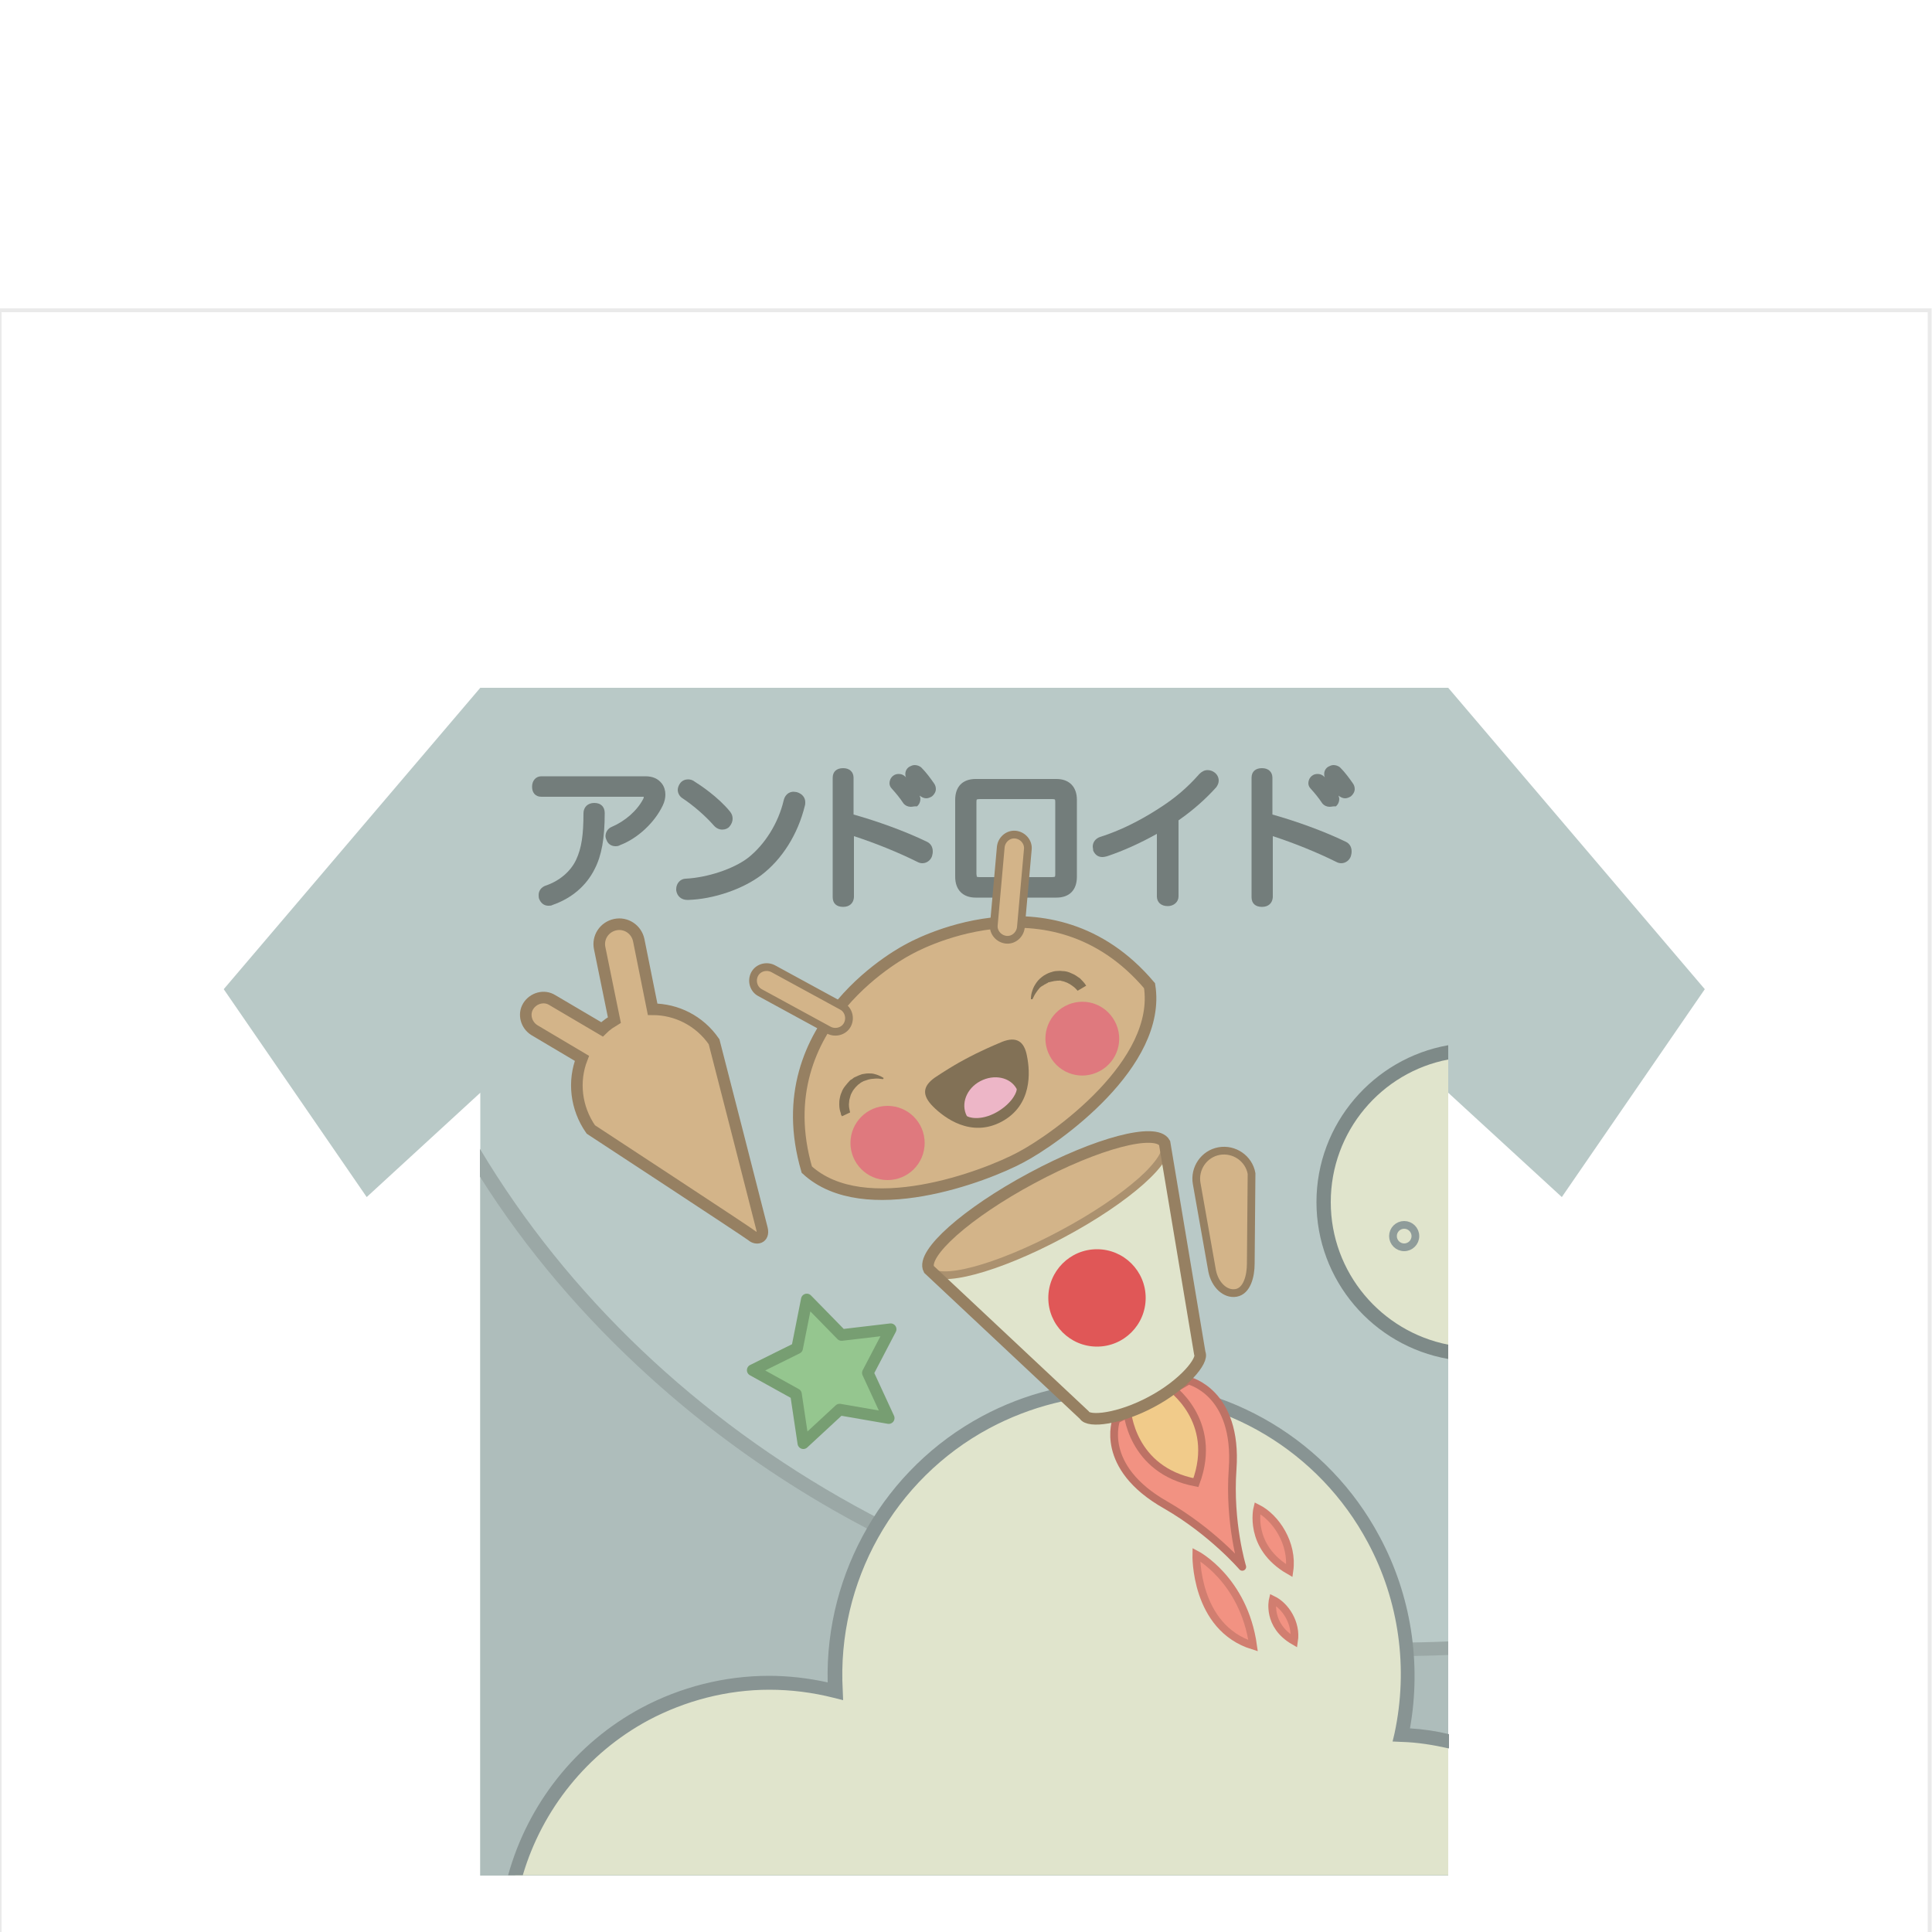 <?xml version="1.0" encoding="utf-8"?>
<!-- Generator: Adobe Illustrator 18.0.0, SVG Export Plug-In . SVG Version: 6.00 Build 0)  -->
<!DOCTYPE svg PUBLIC "-//W3C//DTD SVG 1.1//EN" "http://www.w3.org/Graphics/SVG/1.1/DTD/svg11.dtd">
<svg version="1.1" id="content" xmlns="http://www.w3.org/2000/svg" xmlns:xlink="http://www.w3.org/1999/xlink" x="0px" y="0px"
	 viewBox="0 0 500 500" enable-background="new 0 0 500 500" xml:space="preserve">
<g id="bounds">
	<rect x="-0.1" y="80.3" fill="none" stroke="#EAEAEA" stroke-miterlimit="10" width="499.5" height="499.5"/>
</g>
<rect id="position" x="0.5" y="0.5" display="none" fill="none" stroke="#000000" width="499" height="499"/>
<g>
	<polygon fill="#B9C9C7" points="374.8,178 124.3,178 57.9,256 94.9,309.8 124.3,282.8 124.3,485.4 374.8,485.4 374.8,282.8 
		404.2,309.8 441.2,256 	"/>
	<g enable-background="new    ">
		<path fill="#AEBDBB" d="M361.1,426.9c-101.9,0-190.6-50.8-236.8-125.9v184.4h250.5v-58.8C370.3,426.8,365.7,426.9,361.1,426.9z"/>
		<g>
			<path fill="#9BA8A6" d="M374.8,424.8c-4.6,0.2-9.2,0.3-13.8,0.3c-102.3,0-191.4-51.8-236.8-127.8v7.2
				c11.9,18.9,26.8,36.4,44.3,52.2c51.4,46.4,119.8,71.9,192.5,71.9c4.6,0,9.2-0.1,13.8-0.3V424.8z"/>
		</g>
	</g>
	<g>
		<path fill="#E0E4CC" d="M355.4,398.4c-19.3-36.1-64.3-49.7-100.4-30.3c-26.3,14.1-40.5,41.7-38.9,69.6c-16-4.1-33.6-2.5-49.3,5.9
			c-17,9.1-28.6,24.4-33.5,41.7h241.5v-34.6c-4-1-8.1-1.5-12.3-1.7C366.1,432.5,364.1,414.6,355.4,398.4z"/>
		<path fill="#889493" d="M357,397.6c-13.2-24.7-38.9-40.1-67-40.1c-12.4,0-24.8,3.1-35.8,9c-25.2,13.5-40.7,40.4-40,68.9
			c-5-1.1-10.1-1.7-15.2-1.7c-11.5,0-22.9,2.9-33,8.3c-17,9.1-29.4,24.9-34.5,43.3h3.8c5-17,16.7-31.6,32.5-40.1
			c9.6-5.1,20.4-7.9,31.3-7.9c5.6,0,11.2,0.7,16.7,2.1l2.4,0.6l-0.1-2.5c-1.6-28,13.3-54.7,38-67.9c10.5-5.6,22.3-8.6,34.1-8.6
			c26.7,0,51.2,14.6,63.8,38.2c8.1,15.1,10.5,32.6,6.9,49.4l-0.5,2.1l2.2,0.1c4.2,0.1,8.4,0.8,12.4,1.7v-3.7
			c-3.3-0.8-6.7-1.3-10.1-1.5C367.9,430.4,365.2,412.8,357,397.6z"/>
	</g>
	<g>
		<path fill="#E0E4CC" d="M374.8,272.3c-18.3,3.4-32.2,19.4-32.2,38.8s13.9,35.4,32.2,38.8V272.3z"/>
		<path fill="#7E8A88" d="M374.8,348c-17.3-3.4-30.4-18.6-30.4-36.9c0-18.3,13.1-33.6,30.4-36.9v-3.7c-19.3,3.4-34.1,20.3-34.1,40.6
			s14.7,37.2,34.1,40.6V348z"/>
	</g>
	<path fill="#D3B489" stroke="#968062" stroke-width="3" stroke-miterlimit="10" d="M168.9,261.2l-3.6-17.9c-0.6-2.8-3.3-4.6-6.1-4
		c-2.8,0.6-4.6,3.3-4,6.1l3.8,18.6c-0.5,0.3-0.9,0.6-1.4,0.9c-0.7,0.5-1.3,1-1.8,1.5l-12.9-7.6c-2.1-1.3-4.9-0.5-6.2,1.6
		c-1.3,2.1-0.5,4.9,1.6,6.2l12.3,7.3c-2.3,5.9-1.6,12.8,2.3,18.4c0,0,40.6,26.6,41.7,27.5c1.1,1,3.2,0.7,2.6-1.8
		c-0.6-2.5-12.4-48.4-12.4-48.4C181,264.1,175,261.2,168.9,261.2z"/>
	<path fill="#D3B489" stroke="#968062" stroke-width="2" stroke-miterlimit="10" d="M323.7,327c0,3.3-1,7.1-3.8,7.6l0,0
		c-2.8,0.5-5.5-2.1-6.2-5.7l-4-22.6c-0.7-3.9,1.9-7.7,5.8-8.4l0,0c3.9-0.7,7.7,1.9,8.4,5.8L323.7,327z"/>
	<g>
		<g>
			<path fill="#737D7B" d="M141.9,234.4c-0.7,0-1.7-0.3-2.3-1.6c-0.2-0.4-0.2-0.8-0.2-1.2c0-1.1,0.7-2,1.8-2.4
				c3.6-1.2,6.5-3.7,7.9-6.7c1.4-3,1.9-6.4,1.9-12c0-1.6,1.1-2.7,2.8-2.7c1.7,0,2.7,1,2.7,2.6c0,6.6-0.8,11-2.6,14.5
				c-2.2,4.4-6,7.6-10.9,9.3C142.7,234.4,142.3,234.4,141.9,234.4z M159.3,219c-1,0-1.8-0.5-2.2-1.3c-0.2-0.4-0.4-0.9-0.4-1.3
				c0-1,0.6-2,1.6-2.4c3.5-1.5,6.6-4.2,8.2-7.3c0.1-0.2,0.1-0.4,0.1-0.5c-0.1,0-0.2,0-0.3,0h-26.2c-1.5,0-2.4-1-2.4-2.6
				c0-1.6,1-2.7,2.4-2.7H167c1.9,0,3.3,0.6,4.3,1.9c0.6,0.8,0.9,1.8,0.9,2.8c0,0.9-0.2,1.9-0.7,2.9c-2.1,4.4-6.5,8.5-11,10.2
				C160.2,218.9,159.8,219,159.3,219z"/>
		</g>
		<g>
			<path fill="#737D7B" d="M177.9,232.9c-1.6,0-2.7-1-2.9-2.5l0-0.3c0-1.5,1.1-2.7,2.5-2.7c5.6-0.3,12.3-2.5,16.1-5.4
				c4.3-3.4,7.8-8.9,9.2-14.8c0.5-2.1,2-2.3,2.6-2.3c0.3,0,0.6,0.1,0.8,0.1c1.4,0.4,2.2,1.4,2.2,2.6c0,0.3,0,0.6-0.1,0.9
				c-1.8,7.4-5.9,13.9-11.3,18c-4.8,3.6-12.3,6.2-18.9,6.4L177.9,232.9L177.9,232.9L177.9,232.9z M186.9,214.7
				c-0.8,0-1.6-0.4-2.2-1.1c-2.1-2.4-5.3-5.2-8.2-7.1c-0.7-0.5-1.1-1.3-1.1-2.1c0-0.6,0.3-1.3,0.7-1.8c0.5-0.6,1.2-0.9,2-0.9
				c0.6,0,1.2,0.2,1.7,0.6c1.3,0.8,6,3.9,9.1,7.7c0.5,0.6,0.7,1.2,0.7,1.9c0,0.7-0.3,1.4-0.8,2C188.4,214.4,187.7,214.7,186.9,214.7
				z"/>
		</g>
		<g>
			<path fill="#737D7B" d="M218.2,234.7c-1.7,0-2.7-0.9-2.7-2.5v-30.9c0-1.6,1-2.5,2.7-2.5c1.7,0,2.7,1,2.7,2.5v9.5
				c6.1,1.7,13.3,4.3,18.9,7c1.1,0.5,1.6,1.4,1.6,2.6c0,0.4-0.1,0.8-0.2,1.2c-0.4,1.1-1.4,1.8-2.5,1.8c-0.4,0-0.8-0.1-1.2-0.3
				c-5-2.5-11.2-5-16.5-6.7v15.8C220.9,233.7,219.9,234.7,218.2,234.7z M235.7,208.8c-0.7,0-1.4-0.3-1.9-0.9c-0.9-1.4-2.1-2.8-3-3.8
				c-0.4-0.4-0.6-0.9-0.6-1.4c0-0.7,0.3-1.4,0.9-1.9c0.5-0.4,1-0.5,1.5-0.5c0.6,0,1.2,0.2,1.7,0.7c0.1,0.1,0.1,0.1,0.2,0.2
				c-0.2-0.3-0.2-0.6-0.2-0.9c0-0.8,0.4-1.5,1.1-1.9c0.4-0.2,0.8-0.4,1.3-0.4c0.6,0,1.3,0.2,1.8,0.7c1.2,1.2,2.3,2.7,3.2,4
				c0.3,0.4,0.5,0.9,0.5,1.5c0,0.7-0.4,1.4-1,1.9c-0.5,0.3-1,0.5-1.5,0.5c-0.6,0-1.2-0.3-1.7-0.7c0.1,0.3,0.2,0.6,0.2,0.9
				c0,0.7-0.3,1.4-0.9,1.9C236.8,208.6,236.2,208.8,235.7,208.8z"/>
		</g>
		<g>
			<path fill="#737D7B" d="M252.5,232.3c-3.3,0-5.3-2-5.3-5.4V207c0-3.4,1.9-5.4,5.3-5.4h20.9c3.3,0,5.3,2,5.3,5.4v19.9
				c0,3.4-1.9,5.4-5.3,5.4H252.5z M252.8,226.9c0,0,0.2,0.1,0.8,0.1h18.5c0.7,0,0.8-0.1,0.9-0.1v0c0,0,0.1-0.1,0.1-0.7v-18.6
				c0-0.6-0.1-0.7-0.1-0.7l0,0c0,0-0.2-0.1-0.8-0.1h-18.5c-0.7,0-0.8,0.1-0.9,0.1l0,0c0,0-0.1,0.1-0.1,0.7v18.6
				C252.8,226.8,252.8,226.9,252.8,226.9C252.8,226.9,252.8,226.9,252.8,226.9z"/>
		</g>
		<g>
			<path fill="#737D7B" d="M302.2,234.5c-1.7,0-2.8-1-2.8-2.5v-16.2c-4.3,2.4-8.7,4.4-12.9,5.8c-0.4,0.1-0.8,0.2-1.2,0.2
				c-0.8,0-1.8-0.3-2.4-1.7l0-0.1l0-0.1c0-0.2-0.1-0.5-0.1-0.8c0-1.1,0.7-2.1,1.9-2.5c5.1-1.6,10.3-4.2,15.1-7.3
				c4.4-2.8,7.5-5.5,10.6-9c0.6-0.6,1.3-1,2.1-1c0.6,0,1.3,0.2,1.8,0.6c0.7,0.5,1.1,1.3,1.1,2.1c0,0.6-0.2,1.1-0.6,1.7
				c-2.6,2.9-5.9,5.9-9.8,8.6V232C305,233.4,303.8,234.5,302.2,234.5z"/>
		</g>
		<g>
			<path fill="#737D7B" d="M326.6,234.7c-1.7,0-2.7-0.9-2.7-2.5v-30.9c0-1.6,1-2.5,2.7-2.5c1.7,0,2.7,1,2.7,2.5v9.5
				c6.1,1.7,13.3,4.3,18.9,7c1.1,0.5,1.6,1.4,1.6,2.6c0,0.4-0.1,0.8-0.2,1.2c-0.4,1.1-1.4,1.8-2.5,1.8c-0.4,0-0.8-0.1-1.2-0.3
				c-5-2.5-11.2-5-16.5-6.7v15.8C329.3,233.7,328.3,234.7,326.6,234.7z M344.1,208.8c-0.7,0-1.4-0.3-1.9-0.9c-0.9-1.4-2.1-2.8-3-3.8
				c-0.4-0.4-0.6-0.9-0.6-1.4c0-0.7,0.3-1.4,0.9-1.9c0.5-0.4,1-0.5,1.5-0.5c0.6,0,1.2,0.2,1.7,0.7c0.1,0.1,0.1,0.1,0.2,0.2
				c-0.2-0.3-0.2-0.6-0.2-0.9c0-0.8,0.4-1.5,1.1-1.9c0.4-0.2,0.8-0.4,1.3-0.4c0.6,0,1.3,0.2,1.8,0.7c1.2,1.2,2.3,2.7,3.2,4
				c0.3,0.4,0.5,0.9,0.5,1.5c0,0.7-0.4,1.4-1,1.9c-0.5,0.3-1,0.5-1.5,0.5c-0.6,0-1.2-0.3-1.7-0.7c0.1,0.3,0.2,0.6,0.2,0.9
				c0,0.7-0.3,1.4-0.9,1.9C345.2,208.6,344.6,208.8,344.1,208.8z"/>
		</g>
	</g>
	<path fill="#D3B489" d="M235.3,245.6c0,0-37.7,18.8-26.5,57.1c14.9,13.7,46.3,1.7,55.4-3.2c9.1-4.8,36.5-24.3,33.3-44.4
		C271.8,224.7,235.3,245.6,235.3,245.6z"/>
	<g>
		<path fill="#827156" d="M278.9,256.4c-0.4-0.4-0.8-0.9-1.3-1.2c-0.2-0.2-0.5-0.3-0.7-0.5c-0.3-0.1-0.5-0.3-0.8-0.4
			c-0.3-0.1-0.5-0.2-0.8-0.3c-0.3-0.1-0.6-0.1-0.8-0.2c-0.1,0-0.3-0.1-0.4,0l-0.4,0c-0.3,0-0.6,0.1-0.9,0.1l-0.3,0h0l0.3,0
			c-0.3,0.1-0.6,0.1-0.9,0.2l-0.4,0.1c-0.2,0-0.3,0.1-0.4,0.2c-0.3,0.1-0.5,0.3-0.8,0.4c-0.2,0.2-0.5,0.3-0.8,0.5
			c-0.3,0.2-0.5,0.4-0.7,0.7c-0.2,0.2-0.4,0.5-0.6,0.8c-0.4,0.5-0.7,1.2-1,1.8l-0.4,0c0-0.8,0.1-1.5,0.4-2.3
			c0.2-0.7,0.6-1.4,1.1-2.1c0.5-0.7,1.1-1.2,1.8-1.7c0.3-0.2,0.7-0.4,1.1-0.6c0.4-0.2,0.8-0.3,1.2-0.4l0,0l0.2,0h0l-0.3,0
			c0.4-0.1,0.8-0.2,1.2-0.2c0.4,0,0.8-0.1,1.3,0c0.9,0,1.7,0.2,2.5,0.6c0.8,0.3,1.5,0.8,2.2,1.3c0.6,0.6,1.2,1.2,1.6,1.9
			L278.9,256.4z"/>
	</g>
	<g>
		<path fill="#827156" d="M217.9,288.9c0,0,0-0.1-0.1-0.2c-0.1-0.1-0.2-0.3-0.2-0.6c-0.2-0.5-0.4-1.3-0.4-2.2c0-0.5,0-1,0.1-1.5
			c0.1-0.5,0.2-1.1,0.5-1.7c0.2-0.6,0.5-1.1,0.9-1.6c0.4-0.5,0.8-1,1.2-1.4l0.1-0.1l0,0l0,0l0,0l0.1-0.1l0.2-0.1l0.3-0.2
			c0.2-0.2,0.5-0.4,0.8-0.5c0.6-0.3,1.1-0.5,1.7-0.7c0.6-0.1,1.1-0.2,1.6-0.2c0.5,0,1,0,1.4,0.1c1.7,0.4,2.6,1.1,2.6,1.1l-0.2,0.3
			c0,0-0.3-0.1-0.7-0.1c-0.5-0.1-1.1-0.1-1.9,0c-0.4,0-0.8,0.1-1.2,0.2c-0.4,0.1-0.8,0.3-1.2,0.4c-0.4,0.2-0.8,0.4-1.1,0.7
			c-0.2,0.1-0.3,0.2-0.5,0.4l-0.5,0.5c-0.3,0.4-0.6,0.7-0.8,1.1c-0.2,0.4-0.4,0.7-0.5,1.1c-0.1,0.4-0.2,0.8-0.3,1.1
			c0,0.4-0.1,0.7-0.1,1.1c0,0.7,0.1,1.2,0.2,1.6c0,0.2,0.1,0.3,0.1,0.4c0,0.1,0,0.1,0,0.1L217.9,288.9z"/>
	</g>
	<path opacity="0.5" fill="#ED3F74" enable-background="new    " d="M288.5,264.3c-2.5-4.7-8.3-6.4-12.9-3.9
		c-4.7,2.5-6.4,8.3-3.9,12.9c2.5,4.7,8.3,6.4,12.9,3.9C289.3,274.7,291,268.9,288.5,264.3z"/>
	<circle opacity="0.5" fill="#ED3F74" enable-background="new    " cx="229.7" cy="295.8" r="9.6"/>
	<path fill="none" stroke="#968062" stroke-width="3" stroke-miterlimit="10" d="M235.3,245.6c0,0-37.7,18.8-26.5,57.1
		c14.9,13.7,46.3,1.7,55.4-3.2c9.1-4.8,36.5-24.3,33.3-44.4C271.8,224.7,235.3,245.6,235.3,245.6z"/>
	<path fill="#D3B489" stroke="#968062" stroke-width="2" stroke-miterlimit="10" d="M217.9,260.4c1.7,0.9,2.3,3.1,1.4,4.8l0,0
		c-0.9,1.7-3.1,2.3-4.8,1.4l-17.8-9.7c-1.7-0.9-2.3-3.1-1.4-4.8l0,0c0.9-1.7,3.1-2.3,4.8-1.4L217.9,260.4z"/>
	<path fill="#D3B489" stroke="#968062" stroke-width="2" stroke-miterlimit="10" d="M257.2,239.4c-0.2,1.9,1.3,3.6,3.2,3.8l0,0
		c1.9,0.2,3.6-1.3,3.8-3.2l1.8-20.2c0.2-1.9-1.3-3.6-3.2-3.8l0,0c-1.9-0.2-3.6,1.3-3.8,3.2L257.2,239.4z"/>
	<path fill="#827156" d="M259.4,269.6c-6,2.5-9,4.2-9,4.2s-3.1,1.5-8.5,5.1c-3.2,2.3-3.3,4.6-0.4,7.5c2.9,2.9,9.8,8.1,17.7,3.9
		c8-4.3,7.4-12.9,6.6-16.9C265.1,269.4,263,268.2,259.4,269.6z"/>
	<path fill="#EDB6C7" d="M253.7,279.8c-3.6,1.9-5.1,5.9-3.5,9c0.2,0.3,3.4,1.5,7.8-1c4.3-2.5,5.3-5.6,5.1-6
		C261.5,278.8,257.3,277.9,253.7,279.8z"/>
	<g>
		
			<path fill="#F29282" stroke="#BD7265" stroke-width="2" stroke-linecap="round" stroke-linejoin="round" stroke-miterlimit="10" d="
			M321.5,405.5c0,0-3.5-11.4-2.5-25.3c1.4-20-11.4-22.9-11.4-22.9l-9.2,5.3l0,0l-9.5,4.8c0,0-4.7,12.2,12.8,22.1
			C313.7,396.4,321.5,405.5,321.5,405.5z"/>
	</g>
	<path fill="#F1CB8A" stroke="#BD7265" stroke-width="2" stroke-miterlimit="10" d="M302.6,358.8c0,0,12.9,8.7,6.9,24.9
		c-16.9-3.2-17.8-18.7-17.8-18.7L302.6,358.8z"/>
	<path fill="#D3B489" d="M301.4,295.8c-2.2-4-17.5,0-34.4,9.1c-16.8,9-28.7,19.6-26.6,23.6l40.2,37.7c1.1,2,9.2,1,17.4-3.4
		c8.3-4.4,13.5-10.7,12.5-12.6L301.4,295.8z"/>
	<path fill="#E0E4CC" d="M241.5,330.1c0,0,29.6,1.2,60.5-32.5c4.3,25.9,8.7,52.9,8.7,52.9s-8.7,16.7-29.2,16.7
		c-38.7-37.2-40.3-37.1-40.3-37.1"/>
	<path fill="none" stroke="#AB916F" stroke-width="2" stroke-miterlimit="10" d="M301.4,295.8c2.2,4-9.7,14.6-26.6,23.6
		c-16.8,9-32.2,13.1-34.4,9.1"/>
	<path fill="none" stroke="#968062" stroke-width="3" stroke-miterlimit="10" d="M301.4,295.8c-2.2-4-17.5,0-34.4,9.1
		c-16.8,9-28.7,19.6-26.6,23.6l40.2,37.7c1.1,2,9.2,1,17.4-3.4c8.3-4.4,13.5-10.7,12.5-12.6L301.4,295.8z"/>
	<circle fill="#E0E4CC" stroke="#8F9C9A" stroke-width="2" stroke-miterlimit="10" cx="363.4" cy="319.9" r="2.9"/>
	<path fill="#F29282" stroke="#D17E70" stroke-width="2" stroke-miterlimit="10" d="M325.4,390.3c0,0-2.5,10,8.3,16.2
		C334.7,399.5,330.2,392.7,325.4,390.3z"/>
	<path fill="#F29282" stroke="#D17E70" stroke-width="2" stroke-miterlimit="10" d="M329.4,414c0,0-1.6,6.6,5.5,10.7
		C335.6,420.1,332.7,415.6,329.4,414z"/>
	<path fill="#F29282" stroke="#D17E70" stroke-width="2" stroke-miterlimit="10" d="M309.6,402.3c0,0,12.3,6.4,14.7,23.6
		C309.1,421.2,309.6,402.3,309.6,402.3z"/>
	<path fill="#E0E4CC" stroke="#8F9C9A" stroke-width="2" stroke-miterlimit="10" d="M200.9,298.8"/>
	<circle fill="#E05757" cx="283.9" cy="335.9" r="12.6"/>
	
		<polygon fill="#95C68F" stroke="#779E72" stroke-width="3" stroke-linecap="round" stroke-linejoin="round" stroke-miterlimit="10" points="
		208.8,336.3 217.8,345.5 230.5,344 224.6,355.3 230,367 217.3,364.8 207.9,373.5 206,360.8 194.8,354.6 206.3,348.9 	"/>
</g>
</svg>
